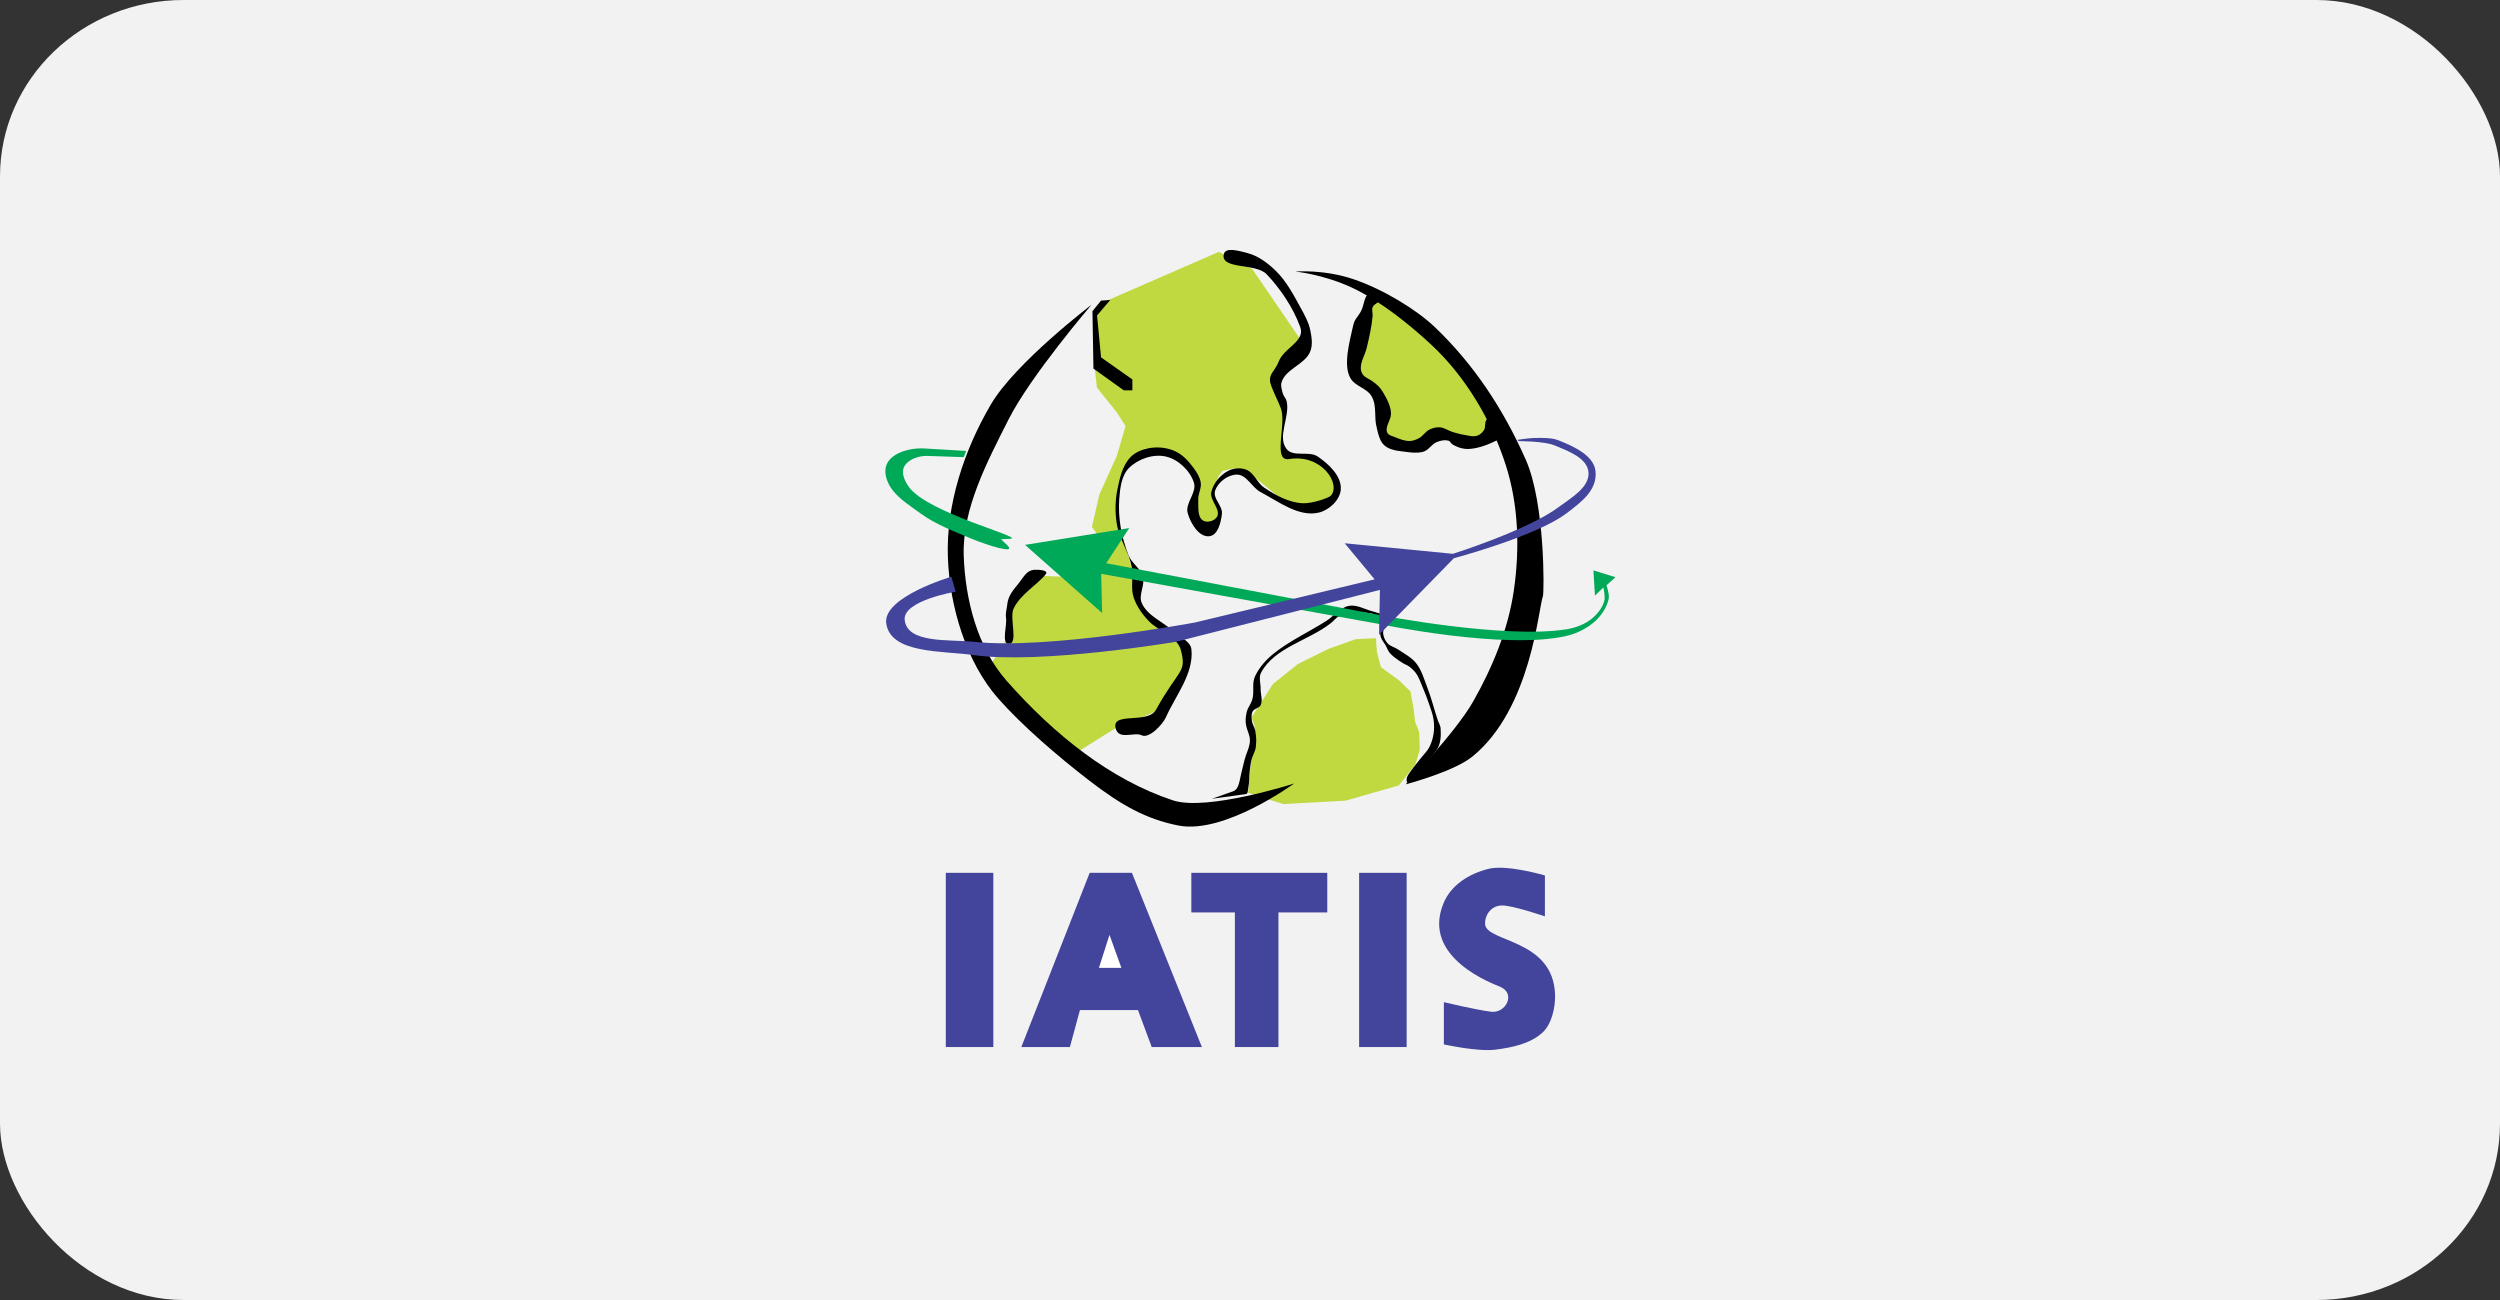 <?xml version="1.0" encoding="UTF-8"?>
<!-- Created with Inkscape (http://www.inkscape.org/) -->
<svg width="250" height="130" version="1.1" viewBox="0 0 66.146 34.396" xml:space="preserve" xmlns="http://www.w3.org/2000/svg"><rect x="0" y="0" width="66.146" height="34.396" fill="#333333" stroke="none"/><rect x="2.3931e-16" width="66.146" height="34.396" rx="4.857" ry="4.666" fill="#f2f2f2" stroke-width=".212"/><g transform="matrix(.528 0 0 .528 -17.13 14.956)" stroke-width="1.894"><path d="m79.838 15.412v8.731h2.381v-8.731z" fill="#43449c"/><path d="m83.622 24.143 3.426-8.731h2.117l3.506 8.731h-2.514l-0.688-1.852h-2.91l-0.503 1.852z" fill="#43449c"/><path d="m88.04 18.521-0.529 1.654h1.125z" fill="#fff"/><g fill="#43449c"><path d="m92.141 15.412h6.813v1.984h-2.447v6.747h-2.183v-6.747h-2.183z"/><path d="m100.55 15.412v8.731h2.381v-8.731z"/><path d="m109.86 15.544s-1.91-0.564-2.831-0.331c-0.967 0.245-1.866 0.799-2.249 1.72-1.152 2.767 2.577 4.07 2.861 4.2 0.773 0.354 0.247 1.333-0.48 1.24-0.806-0.103-2.365-0.48-2.365-0.48v2.117s1.684 0.374 2.563 0.265c0.838-0.104 1.759-0.289 2.381-0.86 0.465-0.427 0.648-1.271 0.628-1.902-0.088-2.793-3.431-2.614-3.506-3.522-0.031-0.378 0.236-0.921 0.827-0.943 0.52-0.019 2.17 0.546 2.17 0.546z"/></g></g><g transform="matrix(.528 0 0 .528 -17.275 15.026)" stroke-width="1.894"><g fill="#c0d941"><path d="m95.259 11.272 0.156-1.59 0.265-0.826-0.094-0.935-0.156-0.437 0.359-0.546 0.717-1.123 1.247-0.998 1.544-0.764 1.356-0.483 1.013-0.047 0.047 0.67 0.203 0.78 0.92 0.67 0.561 0.546 0.156 0.857 0.078 0.67 0.203 0.499 0.031 0.889-0.218 0.733-0.826 1.06-2.666 0.764-3.134 0.172z"/><path d="m82.194 5.114 4.303 4.241 1.996-1.247 2.619-1.123 1.247-2.744-2.424-2.307-0.366-1.481-0.795-2.619-0.031-1.286 0.249-1.349 1.123-1.185 1.621 0.249 1.06 1.185-0.187 1.684 0.312 0.686 0.249 0.125 0.561-0.187 0.109-0.234-0.226-0.935-0.07-0.577 0.249-0.624 0.187-0.249 0.561-0.125 0.499 0.125 0.686 0.437 0.998 0.811 0.811 0.374 1.372 0.437 0.312-0.437 0.561-0.686-0.158-0.671-0.635-0.598-0.704-0.415h-1.06l-0.284-0.453 0.222-2.103-0.561-1.185 1.31-2.058-2.432-3.555-1.684-0.873-6.08 2.65-0.031 2.089-0.109 1.076 0.109 0.982 0.998 1.247 0.437 0.686-0.437 1.497-0.873 1.933-0.187 0.811-0.187 0.811 0.748 1.06-0.561 1.497-3.368-0.125-0.624 1.31c-0.298 0.431-0.237 1.01-0.249 1.559z"/><path d="m101.58-13.758-1.102 3.572 0.397 0.75 0.948 0.794 0.22 0.882 0.088 1.191 0.507 0.419 0.948 0.198 0.882-0.485 0.507-0.265 1.014 0.331 0.992-0.022 0.926-0.507-1.367-2.69-2.756-2.756z"/></g><g><path d="m97.567 10.804s-4.377 1.407-6.08 0.842c-3.105-1.031-5.918-3.257-8.325-5.987-1.461-1.657-2.075-4.06-2.151-6.268-0.082-2.355 1.185-4.725 2.245-6.829 1.104-2.189 4.163-5.753 4.163-5.753s-3.825 2.91-5.051 5.005c-1.338 2.284-2.249 5.026-2.151 7.671 0.09 2.439 0.911 5.232 2.526 7.063 1.178 1.336 2.953 2.872 4.557 4.107 1.604 1.235 2.851 1.935 4.47 2.254 2.312 0.455 5.811-2.122 5.8-2.105z"/><path d="m97.631-14.85s1.415 0.136 2.871 0.823c1.456 0.688 2.952 1.928 3.909 2.815 1.75 1.622 3.045 3.812 3.77 6.085 0.635 1.989 0.697 4.185 0.397 6.251-0.285 1.964-1.068 3.865-2.05 5.589-0.881 1.545-3.373 4.134-3.373 4.134s2.403-0.63 3.34-1.389c2.96-2.399 3.312-7.454 3.539-8.037 0.066-0.17 0.116-4.643-0.86-6.846-1.137-2.567-2.63-4.807-4.564-6.648-0.924-0.879-2.576-1.885-4.061-2.391-1.485-0.507-2.917-0.387-2.917-0.387z"/><path d="m88.354-13.428-0.661 0.777 0.198 2.1 1.571 1.108v0.546h-0.43l-1.521-1.091-0.05-2.877 0.43-0.529z"/><path d="m94.043-15.715c0.075-0.388 0.802-0.161 1.185-0.062 0.533 0.137 1.006 0.491 1.403 0.873 0.534 0.514 0.891 1.19 1.247 1.84 0.202 0.367 0.414 0.743 0.499 1.154 0.072 0.346 0.13 0.732 0 1.06-0.257 0.65-1.212 0.866-1.434 1.528-0.063 0.188 0.007 0.402 0.062 0.592 0.039 0.134 0.155 0.238 0.187 0.374 0.184 0.779-0.495 1.772 0 2.401 0.331 0.42 1.117 0.073 1.559 0.374 0.555 0.378 1.203 0.983 1.154 1.653-0.039 0.528-0.577 1.029-1.091 1.154-1.006 0.244-2.016-0.545-2.931-1.029-0.434-0.229-0.694-0.874-1.185-0.873-0.453 8.811e-4 -0.948 0.381-1.091 0.811-0.127 0.381 0.387 0.755 0.343 1.154-0.047 0.425-0.199 1.069-0.624 1.123-0.525 0.066-0.946-0.645-1.091-1.154-0.143-0.5 0.47-1.033 0.312-1.528-0.195-0.609-0.78-1.165-1.403-1.31-0.625-0.145-1.383 0.111-1.84 0.561-0.388 0.383-0.459 1.015-0.499 1.559-0.07 0.956 0.113 1.947 0.468 2.837 0.158 0.396 0.602 0.649 0.717 1.06 0.118 0.421-0.23 0.906-0.062 1.31 0.274 0.659 1.073 0.943 1.59 1.434 0.309 0.294 0.86 0.48 0.904 0.904 0.126 1.218-0.819 2.349-1.278 3.399-0.154 0.351-0.842 1.091-1.216 0.904-0.374-0.187-1.166 0.276-1.31-0.374-0.179-0.813 1.624-0.176 2.027-0.904 1.16-2.098 1.547-1.827 1.247-2.993-0.172-0.667-1.109-0.942-1.59-1.434-0.337-0.344-0.63-0.758-0.78-1.216-0.158-0.485 0.007-1.028-0.094-1.528-0.149-0.744-0.629-1.402-0.748-2.151-0.09-0.565-0.083-1.155 0.031-1.715 0.116-0.571 0.252-1.2 0.655-1.621 0.261-0.272 0.656-0.416 1.029-0.468 0.416-0.058 0.869 0.004 1.247 0.187 0.371 0.179 0.66 0.51 0.904 0.842 0.157 0.214 0.304 0.455 0.343 0.717 0.042 0.281-0.137 0.558-0.125 0.842 0.015 0.363-0.063 0.875 0.249 1.06 0.204 0.121 0.564 0.016 0.686-0.187 0.22-0.365-0.376-0.832-0.281-1.247 0.101-0.44 0.443-0.85 0.842-1.06 0.267-0.141 0.621-0.168 0.904-0.062 0.399 0.149 0.549 0.669 0.904 0.904 0.58 0.383 1.239 0.749 1.933 0.78 0.499 0.022 1.316-0.28 1.403-0.374 0.53-0.576-0.449-2.11-2.089-1.84-0.841 0.139-0.123-1.721-0.405-2.526-0.119-0.338-0.439-0.932-0.53-1.278-0.119-0.452 0.243-0.622 0.405-1.06 0.266-0.719 1.35-1.025 1.091-1.746-0.353-0.983-1.012-1.944-1.684-2.65-0.545-0.573-2.301-0.222-2.151-0.998z"/><path d="m83.254 3.804c-0.365-0.018-0.06-0.95-0.125-1.31-0.034-0.191 0.042-0.462 0.062-0.655 0.05-0.467 0.3-0.724 0.592-1.091 0.248-0.312 0.382-0.633 0.78-0.655 0.239-0.013 0.707 0.029 0.561 0.218-0.395 0.513-1.298 1.018-1.621 1.746-0.21 0.473 0.268 1.771-0.249 1.746z"/><path d="m93.451 11.568 1.06-0.374c0.307-0.108 0.319-0.575 0.405-0.889 0.08-0.289 0.135-0.621 0.234-0.904 0.091-0.259 0.202-0.49 0.203-0.764 3.94e-4 -0.251-0.134-0.472-0.187-0.717-0.053-0.244-0.031-0.476 0.031-0.717 0.054-0.207 0.199-0.373 0.265-0.577 0.135-0.418-0.036-0.821 0.156-1.216 0.218-0.45 0.559-0.828 0.951-1.138 0.805-0.638 1.755-1.066 2.619-1.621 0.378-0.243 0.681-0.665 1.123-0.748 0.335-0.063 0.677 0.105 0.998 0.218 0.307 0.108 0.733 0.143 0.873 0.437 0.106 0.221-0.18 0.474-0.156 0.717 0.018 0.181 0.098 0.363 0.218 0.499 0.136 0.153 0.36 0.198 0.53 0.312 0.314 0.211 0.667 0.391 0.904 0.686 0.28 0.348 0.399 0.8 0.561 1.216 0.21 0.539 0.345 1.105 0.53 1.653 0.044 0.129 0.127 0.25 0.138 0.386 0.028 0.381 0.012 0.821-0.22 1.125l-0.748 0.978c-0.4 0.522-0.701 0.673-0.714 0.625-0.068-0.241 0.04-0.361 0.184-0.567 0.171-0.245 0.368-0.47 0.551-0.706 0.125-0.161 0.28-0.304 0.375-0.485 0.112-0.212 0.183-0.447 0.22-0.684 0.036-0.232 0.033-0.473 0-0.706-0.037-0.265-0.136-0.518-0.22-0.772-0.097-0.291-0.209-0.578-0.331-0.86-0.107-0.247-0.188-0.514-0.353-0.728-0.118-0.153-0.353-0.353-0.441-0.375-0.088-0.022-0.609-0.34-0.838-0.595-0.101-0.113-0.146-0.265-0.22-0.397-0.08-0.14-0.196-0.265-0.243-0.419-0.064-0.211 4.4e-4 -0.445-0.044-0.661-0.027-0.13-0.035-0.285-0.132-0.375-0.19-0.175-0.494-0.158-0.75-0.198-0.138-0.022-0.28-0.037-0.419-0.022-0.25 0.027-0.505 0.081-0.728 0.198-0.171 0.09-0.289 0.256-0.441 0.375-1.124 0.873-2.813 1.214-3.484 2.469-0.128 0.24-0.018 0.544-0.022 0.816-0.004 0.272 0.119 0.572 0 0.816-0.074 0.151-0.316 0.162-0.397 0.309-0.075 0.136-0.062 0.309-0.044 0.463 0.021 0.185 0.144 0.346 0.176 0.529 0.047 0.268 0.063 0.547 0.022 0.816-0.034 0.223-0.167 0.42-0.22 0.639-0.048 0.195-0.065 0.396-0.088 0.595-0.03 0.256-0.01 0.52-0.066 0.772-0.026 0.115-5e-3 0.316-0.122 0.332z"/><path d="m101.45-13.802c-0.409 0.077-0.342 0.626-0.556 0.983-0.223 0.372-0.294 0.324-0.386 0.748-0.159 0.733-0.494 1.91-0.121 2.561 0.241 0.421 0.823 0.491 1.063 0.912 0.284 0.498 0.103 1.044 0.262 1.595 0.144 0.656 0.273 0.972 0.95 1.119 0.391 0.048 1.07 0.194 1.434 0.042 0.237-0.099 0.378-0.368 0.617-0.463 0.186-0.074 0.406-0.128 0.595-0.066 0.085 0.028 0.122 0.136 0.198 0.183 0.18 0.11 0.384 0.189 0.592 0.218 0.206 0.029 0.42-0.003 0.624-0.047 0.325-0.07 0.637-0.197 0.935-0.343 0.132-0.065 0.344-0.09 0.374-0.234 0.077-0.37-0.271-0.852-0.639-0.935-0.07-0.016-0.144 0.051-0.187 0.109-0.105 0.142-0.031 0.365-0.125 0.514-0.079 0.125-0.202 0.236-0.343 0.281-0.213 0.068-0.449-0.012-0.67-0.047-0.19-0.03-0.377-0.084-0.561-0.14-0.217-0.067-0.413-0.218-0.639-0.234-0.175-0.012-0.357 0.033-0.514 0.109-0.206 0.099-0.328 0.329-0.53 0.437-0.144 0.077-0.305 0.137-0.468 0.14-0.247 0.004-0.489-0.093-0.717-0.187-0.144-0.059-0.341-0.092-0.405-0.234-0.129-0.285 0.176-0.607 0.187-0.92 0.013-0.361-0.199-0.765-0.383-1.076-0.171-0.288-0.295-0.399-0.568-0.592-0.149-0.106-0.341-0.166-0.452-0.312-0.067-0.088-0.106-0.202-0.109-0.312-0.01-0.357 0.214-0.682 0.296-1.029 0.124-0.525 0.247-1.053 0.296-1.59 0.014-0.15-0.052-0.311 0-0.452 0.069-0.187 0.418-0.255 0.39-0.452-0.025-0.173-0.268-0.318-0.44-0.285z"/></g><path d="m81.134-5.862-2.12-0.125c-0.809-0.048-2.38 0.341-1.808 1.684 0.294 0.69 1.018 1.115 1.621 1.559 0.764 0.562 1.708 0.916 2.583 1.284 0.661 0.278 2.299 0.823 1.782 0.326l-0.311-0.3 0.455-0.025c0.83-0.046-4.105-1.264-5.07-2.594-0.201-0.278-0.396-0.688-0.249-0.998 0.187-0.395 0.748-0.576 1.185-0.561l1.808 0.062z" fill="#00a957"/><path d="m84.081-1.154 5.223-0.842-1.154 1.762 13.657 2.588s6.321 1.229 9.432 0.717c0.446-0.073 0.896-0.246 1.247-0.53 0.281-0.228 0.527-0.54 0.624-0.889 0.06-0.216-0.047-0.67-0.047-0.67l-0.421 0.405-0.078-1.263 1.107 0.343-0.452 0.405s0.161 0.46 0.109 0.686c-0.093 0.407-0.341 0.798-0.647 1.084-0.385 0.359-0.915 0.632-1.427 0.756-3.067 0.744-9.448-0.592-9.448-0.592l-13.907-2.51 0.047 1.964z" fill="#00a957"/><path d="m80.61 1.191s-2.654 0.442-2.558 1.411c0.12 1.212 2.273 0.969 3.484 1.102 3.681 0.405 11.068-0.97 11.068-0.97l8.996-2.161-1.499-1.808 5.424 0.529s3.746-1.184 5.292-2.337c0.618-0.462 1.576-0.996 1.499-1.764-0.07-0.708-1.019-1.049-1.676-1.323-0.56-0.234-1.808-0.22-1.808-0.22l-0.088-0.066s0.56-0.087 0.843-0.095c0.425-0.012 0.909-0.006 1.197 0.106 0.747 0.292 1.802 0.757 1.885 1.554 0.099 0.95-0.693 1.54-1.455 2.117-1.533 1.159-5.644 2.249-5.644 2.249l-3.748 3.837 0.044-2.249-10.231 2.602s-6.788 1.14-10.142 0.661c-1.533-0.219-4.155-0.053-4.366-1.587-0.182-1.325 3.263-2.337 3.263-2.337z" fill="#43449c"/></g></svg>
